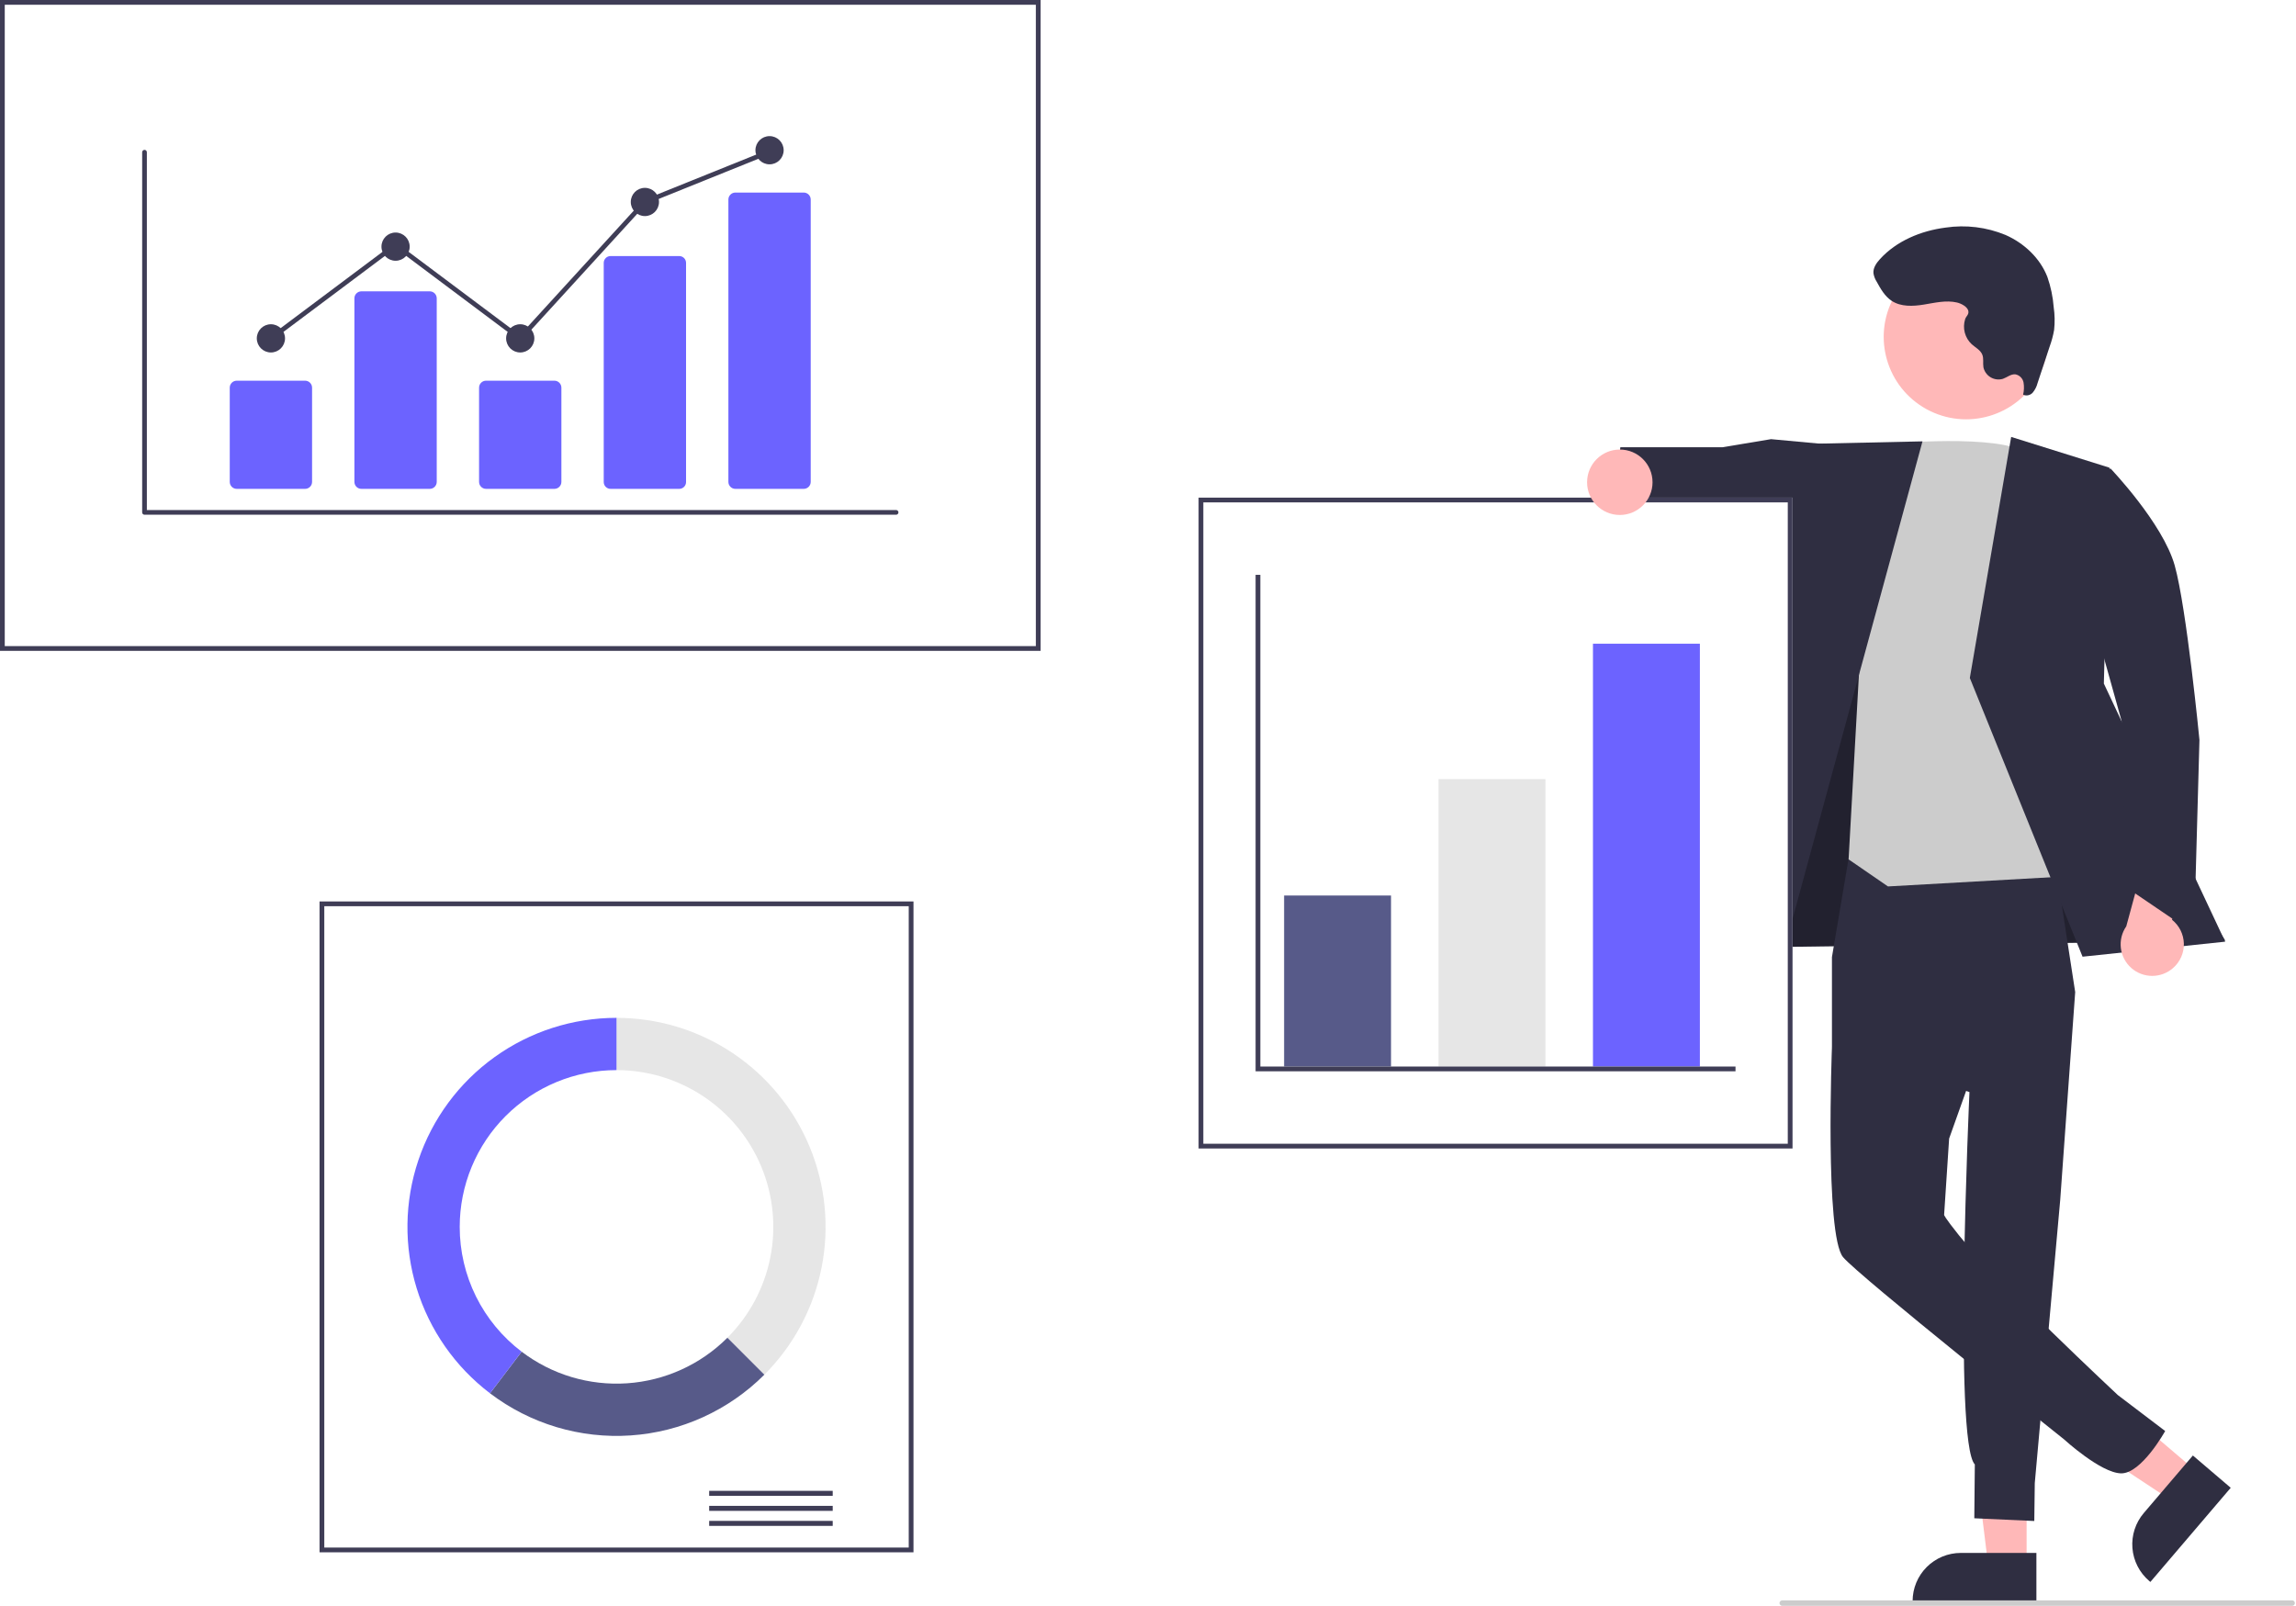 <svg width="842" height="589" viewBox="0 0 842 589" fill="none" xmlns="http://www.w3.org/2000/svg">
<rect width="842" height="589" fill="white"/>
<g id="undraw_All_the_data_re_hh4w 1" clip-path="url(#clip0)">
<g id="another">
<path id="Vector" d="M743.208 574.193L729.128 574.192L722.43 519.885L743.21 519.886L743.208 574.193Z" fill="#FFB8B8"/>
<path id="Vector_2" d="M746.798 587.841L701.4 587.839V587.265C701.4 582.579 703.262 578.084 706.576 574.771C709.889 571.457 714.384 569.595 719.07 569.595H719.071L746.799 569.596L746.798 587.841Z" fill="#2F2E41"/>
<path id="Vector_3" d="M805.349 539.578L796.21 550.289L750.55 520.133L764.039 504.326L805.349 539.578Z" fill="#FFB8B8"/>
<path id="Vector_4" d="M818.062 545.706L788.593 580.24L788.156 579.867C784.592 576.825 782.381 572.492 782.011 567.82C781.641 563.148 783.142 558.521 786.184 554.956L786.185 554.955L804.184 533.863L818.062 545.706Z" fill="#2F2E41"/>
<path id="Vector_5" d="M643.236 307.117L638.853 347.537L816.024 345.01L738.759 219.114L675.673 216.848L643.236 307.117Z" fill="#2F2E41"/>
<path id="Vector_6" opacity="0.28" d="M643.236 307.117L638.853 347.537L816.024 345.01L738.759 219.114L675.673 216.848L643.236 307.117Z" fill="black"/>
<path id="Vector_7" d="M678.075 314.056L671.82 351.04V384.098L722.25 400.56C722.25 400.56 716.346 528.964 724.217 537.142L724.024 556.885L746.024 557.885L746.203 543.991L755.53 440.135L761.024 363.885L752.117 306.074L678.075 314.056Z" fill="#2F2E41"/>
<path id="Vector_8" d="M717.145 345.892L671.82 384.098C671.82 384.098 669.167 453.03 675.904 461.114C681.69 468.057 756.942 527.946 756.942 527.946C756.942 527.946 770.316 540.214 777.811 540.409C785.306 540.605 794.024 524.885 794.024 524.885L776.665 511.696C776.665 511.696 731.696 469.72 718.344 453.03C712.955 446.294 712.955 445.62 712.955 445.62L714.795 417.606L733.32 365.615L717.145 345.892Z" fill="#2F2E41"/>
<path id="Vector_9" d="M669.024 162.885L649.482 161.079L631.756 164.033L594.222 164.045L591.024 191.249L625.277 198.914L633.624 194.823L668.419 208.08L669.024 162.885Z" fill="#2F2E41"/>
<path id="Vector_10" d="M692.364 162.8C692.364 162.8 733.838 158.914 743.269 166.324C752.7 173.734 772.91 320.59 772.91 320.59L692.364 325.136L677.925 315.201L682.024 241.885L692.364 162.8Z" fill="#CCCCCC"/>
<path id="Vector_11" d="M705.024 161.885L659.275 162.889L616.622 355.62L650.305 363.031L705.024 161.885Z" fill="#2F2E41"/>
<path id="Vector_12" d="M737.546 160.256L773.583 171.535L771.536 250.722L816.024 345.396L763.725 350.905L722.386 248.675L737.546 160.256Z" fill="#2F2E41"/>
<path id="Vector_13" d="M657.365 421.255H439.551V182.529H657.365V421.255Z" fill="white"/>
<path id="Vector_14" d="M657.365 421.255H439.551V182.529H657.365V421.255ZM441.293 419.512H655.623V184.271H441.293V419.512Z" fill="#3F3D56"/>
<path id="Vector_15" d="M510.123 328.465H470.916V391.196H510.123V328.465Z" fill="#575A89"/>
<path id="Vector_16" d="M566.754 285.773H527.548V391.196H566.754V285.773Z" fill="#E6E6E6"/>
<path id="Vector_17" d="M623.386 236.112H584.18V391.196H623.386V236.112Z" fill="#6C63FF"/>
<path id="Vector_18" d="M636.455 392.939H460.461V210.845H462.203V391.196H636.455V392.939Z" fill="#3F3D56"/>
<path id="Vector_19" d="M594.024 188.885C600.651 188.885 606.024 183.512 606.024 176.885C606.024 170.257 600.651 164.885 594.024 164.885C587.396 164.885 582.024 170.257 582.024 176.885C582.024 183.512 587.396 188.885 594.024 188.885Z" fill="#FFB8B8"/>
<path id="Vector_20" d="M840.59 589H653.59C653.325 589 653.071 588.895 652.883 588.707C652.696 588.52 652.59 588.265 652.59 588C652.59 587.735 652.696 587.48 652.883 587.293C653.071 587.105 653.325 587 653.59 587H840.59C840.855 587 841.11 587.105 841.297 587.293C841.485 587.48 841.59 587.735 841.59 588C841.59 588.265 841.485 588.52 841.297 588.707C841.11 588.895 840.855 589 840.59 589Z" fill="#CCCCCC"/>
</g>
<g id="arm">
<path id="Vector_21" d="M796.971 355.013C798.234 353.9 799.238 352.525 799.912 350.983C800.587 349.44 800.915 347.769 800.873 346.086C800.831 344.404 800.421 342.751 799.672 341.244C798.922 339.737 797.851 338.412 796.535 337.364L803.784 312.072L789.489 303.918L779.753 339.778C778.138 342.107 777.434 344.947 777.774 347.761C778.113 350.574 779.473 353.165 781.595 355.043C783.718 356.921 786.455 357.955 789.289 357.949C792.123 357.944 794.856 356.899 796.971 355.013Z" fill="#FFB8B8"/>
<path id="Vector_22" d="M752.7 173.734L774.024 171.885C774.024 171.885 793.167 191.906 797.522 207.409C801.877 222.911 806.592 271.414 806.592 271.414L804.625 342.369L779.7 325.443L778.029 264.412L752.7 173.734Z" fill="#2F2E41"/>
</g>
<g id="head">
<path id="Vector_23" d="M747.556 138.07C755.564 123.422 750.18 105.057 735.532 97.049C720.885 89.042 702.519 94.425 694.511 109.073C686.504 123.721 691.888 142.087 706.535 150.094C721.183 158.102 739.549 152.718 747.556 138.07Z" fill="#FFB8B8"/>
<path id="Vector_24" d="M717.664 110.953C713.698 110.036 709.581 111.052 705.564 111.71C701.548 112.369 697.121 112.585 693.723 110.344C691.214 108.689 689.671 105.951 688.223 103.317C687.618 102.377 687.215 101.321 687.039 100.217C686.869 98.269 688.108 96.492 689.424 95.045C695.536 88.327 704.468 84.65 713.475 83.481C720.903 82.374 728.492 83.301 735.436 86.163C742.273 89.162 748.151 94.654 750.839 101.619C752.077 105.184 752.851 108.894 753.14 112.657C753.546 115.426 753.598 118.234 753.295 121.016C752.933 123.078 752.391 125.105 751.675 127.072L747.222 140.518C746.902 141.789 746.304 142.973 745.471 143.984C745.043 144.48 744.466 144.823 743.827 144.963C743.187 145.103 742.519 145.032 741.924 144.761C742.28 143.301 742.334 141.783 742.083 140.301C741.944 139.562 741.587 138.882 741.057 138.348C740.528 137.814 739.851 137.451 739.113 137.306C737.472 137.132 736.07 138.404 734.513 138.952C733.8 139.163 733.053 139.232 732.314 139.154C731.575 139.077 730.858 138.855 730.205 138.5C729.552 138.146 728.975 137.666 728.507 137.088C728.039 136.511 727.69 135.847 727.478 135.134C727.436 134.991 727.399 134.845 727.368 134.699C727.122 133.162 727.535 131.516 726.952 130.072C726.269 128.381 724.459 127.495 723.099 126.279C721.858 125.134 720.97 123.658 720.539 122.026C720.108 120.393 720.152 118.671 720.666 117.063C721.03 115.944 722.058 115.435 721.852 114.149C721.582 112.463 719.096 111.284 717.664 110.953Z" fill="#2F2E41"/>
</g>
<g id="donut">
<path id="Vector_25" d="M334.999 569.369H117.184V330.643H334.999V569.369Z" fill="white"/>
<path id="Vector_26" d="M334.999 569.369H117.184V330.643H334.999V569.369ZM118.927 567.626H333.257V332.386H118.927V567.626Z" fill="#3F3D56"/>
<path id="Vector_27" d="M305.377 546.822H260.071V548.658H305.377V546.822Z" fill="#3F3D56"/>
<path id="Vector_28" d="M305.377 552.332H260.071V554.168H305.377V552.332Z" fill="#3F3D56"/>
<path id="Vector_29" d="M305.377 557.842H260.071V559.679H305.377V557.842Z" fill="#3F3D56"/>
<path id="Vector_30" d="M226.092 373.335V392.503C237.465 392.503 248.583 395.875 258.039 402.194C267.495 408.512 274.866 417.493 279.218 428C283.57 438.508 284.709 450.07 282.49 461.224C280.271 472.379 274.795 482.625 266.753 490.667L280.306 504.22C291.029 493.498 298.331 479.836 301.29 464.964C304.248 450.091 302.73 434.675 296.927 420.665C291.124 406.655 281.296 394.681 268.688 386.256C256.08 377.832 241.256 373.335 226.092 373.335Z" fill="#E6E6E6"/>
<path id="Vector_31" d="M280.306 504.22L266.753 490.667C256.922 500.5 243.86 506.437 229.987 507.377C216.114 508.318 202.37 504.199 191.302 495.782L179.7 511.048C194.461 522.266 212.786 527.756 231.284 526.501C249.781 525.246 267.197 517.33 280.306 504.22Z" fill="#575A89"/>
<path id="Vector_32" d="M168.589 450.006C168.589 442.454 170.076 434.977 172.966 428C175.856 421.024 180.091 414.685 185.431 409.345C190.771 404.005 197.11 399.77 204.086 396.88C211.063 393.99 218.54 392.503 226.092 392.503V373.335C210.042 373.335 194.396 378.372 181.361 387.736C168.325 397.099 158.557 410.318 153.433 425.529C148.309 440.739 148.088 457.174 152.8 472.516C157.513 487.859 166.922 501.336 179.7 511.048L191.302 495.782C184.238 490.425 178.511 483.503 174.57 475.561C170.63 467.619 168.582 458.872 168.589 450.006Z" fill="#6C63FF"/>
</g>
<g id="barline">
<path id="Vector_33" d="M381.612 238.725H0V0H381.612V238.725Z" fill="white"/>
<path id="Vector_34" d="M381.612 238.725H0V0H381.612V238.725ZM1.743 236.983H379.869V1.743H1.743V236.983Z" fill="#3F3D56"/>
<path id="Vector_35" d="M328.615 188.799H52.997C52.768 188.799 52.549 188.708 52.387 188.546C52.225 188.384 52.134 188.165 52.134 187.936V55.832C52.134 55.603 52.225 55.384 52.387 55.222C52.549 55.06 52.768 54.97 52.997 54.97C53.225 54.97 53.445 55.06 53.607 55.222C53.769 55.384 53.859 55.603 53.859 55.832V187.073H328.615C328.729 187.073 328.841 187.095 328.946 187.138C329.051 187.181 329.146 187.245 329.227 187.325C329.307 187.405 329.371 187.5 329.415 187.605C329.458 187.71 329.48 187.823 329.48 187.936C329.48 188.05 329.458 188.162 329.415 188.267C329.371 188.372 329.307 188.467 329.227 188.547C329.146 188.627 329.051 188.691 328.946 188.734C328.841 188.777 328.729 188.799 328.615 188.799Z" fill="#3F3D56"/>
<path id="Vector_36" d="M111.884 179.31H86.816C86.137 179.31 85.486 179.04 85.006 178.56C84.526 178.08 84.256 177.429 84.255 176.75V142.193C84.256 141.514 84.526 140.863 85.006 140.383C85.486 139.903 86.137 139.633 86.816 139.633H111.884C112.563 139.633 113.214 139.903 113.694 140.383C114.174 140.863 114.444 141.514 114.445 142.193V176.75C114.444 177.429 114.174 178.08 113.694 178.56C113.214 179.04 112.563 179.31 111.884 179.31Z" fill="#6C63FF"/>
<path id="Vector_37" d="M157.6 179.31H132.531C131.853 179.31 131.202 179.04 130.722 178.56C130.242 178.08 129.972 177.429 129.971 176.75V109.416C129.972 108.737 130.242 108.086 130.722 107.606C131.202 107.126 131.853 106.856 132.531 106.855H157.6C158.279 106.856 158.93 107.126 159.41 107.606C159.89 108.086 160.16 108.737 160.161 109.416V176.75C160.16 177.429 159.89 178.08 159.41 178.56C158.93 179.04 158.279 179.31 157.6 179.31Z" fill="#6C63FF"/>
<path id="Vector_38" d="M203.316 179.31H178.247C177.568 179.31 176.917 179.04 176.437 178.56C175.957 178.08 175.687 177.429 175.687 176.75V142.193C175.687 141.514 175.957 140.863 176.437 140.383C176.917 139.903 177.568 139.633 178.247 139.633H203.316C203.994 139.633 204.645 139.903 205.125 140.383C205.605 140.863 205.875 141.514 205.876 142.193V176.75C205.875 177.429 205.605 178.08 205.125 178.56C204.645 179.04 203.994 179.31 203.316 179.31Z" fill="#6C63FF"/>
<path id="Vector_39" d="M249.031 179.31H223.963C223.299 179.325 222.657 179.075 222.177 178.617C221.698 178.159 221.419 177.529 221.402 176.866V96.361C221.419 95.698 221.698 95.068 222.177 94.61C222.657 94.152 223.299 93.903 223.963 93.917H249.031C249.695 93.903 250.337 94.152 250.817 94.61C251.296 95.068 251.575 95.698 251.592 96.361V176.866C251.575 177.529 251.296 178.159 250.817 178.617C250.337 179.075 249.695 179.325 249.031 179.31Z" fill="#6C63FF"/>
<path id="Vector_40" d="M294.747 179.31H269.678C269 179.31 268.349 179.04 267.869 178.56C267.389 178.08 267.119 177.429 267.118 176.75V73.188C267.119 72.51 267.389 71.859 267.869 71.379C268.349 70.899 269 70.629 269.678 70.628H294.747C295.426 70.629 296.077 70.899 296.557 71.379C297.037 71.859 297.307 72.51 297.307 73.188V176.75C297.307 177.429 297.037 178.08 296.557 178.56C296.077 179.04 295.426 179.31 294.747 179.31Z" fill="#6C63FF"/>
<path id="Vector_41" d="M99.35 129.282C102.208 129.282 104.525 126.965 104.525 124.107C104.525 121.248 102.208 118.931 99.35 118.931C96.492 118.931 94.175 121.248 94.175 124.107C94.175 126.965 96.492 129.282 99.35 129.282Z" fill="#3F3D56"/>
<path id="Vector_42" d="M145.066 95.642C147.924 95.642 150.241 93.325 150.241 90.467C150.241 87.609 147.924 85.291 145.066 85.291C142.207 85.291 139.89 87.609 139.89 90.467C139.89 93.325 142.207 95.642 145.066 95.642Z" fill="#3F3D56"/>
<path id="Vector_43" d="M190.781 129.282C193.64 129.282 195.957 126.965 195.957 124.107C195.957 121.248 193.64 118.931 190.781 118.931C187.923 118.931 185.606 121.248 185.606 124.107C185.606 126.965 187.923 129.282 190.781 129.282Z" fill="#3F3D56"/>
<path id="Vector_44" d="M236.497 79.254C239.355 79.254 241.672 76.936 241.672 74.078C241.672 71.22 239.355 68.903 236.497 68.903C233.639 68.903 231.322 71.22 231.322 74.078C231.322 76.936 233.639 79.254 236.497 79.254Z" fill="#3F3D56"/>
<path id="Vector_45" d="M282.213 60.277C285.071 60.277 287.388 57.96 287.388 55.102C287.388 52.244 285.071 49.926 282.213 49.926C279.354 49.926 277.037 52.244 277.037 55.102C277.037 57.96 279.354 60.277 282.213 60.277Z" fill="#3F3D56"/>
<path id="Vector_46" d="M190.89 125.266L145.066 90.943L99.867 124.797L98.833 123.416L145.066 88.787L190.672 122.947L235.993 73.352L236.175 73.278L281.89 54.858L282.535 56.459L237.001 74.805L190.89 125.266Z" fill="#3F3D56"/>
</g>
</g>
<defs>
<clipPath id="clip0">
<rect width="841.59" height="589" fill="white"/>
</clipPath>
</defs>
</svg>
